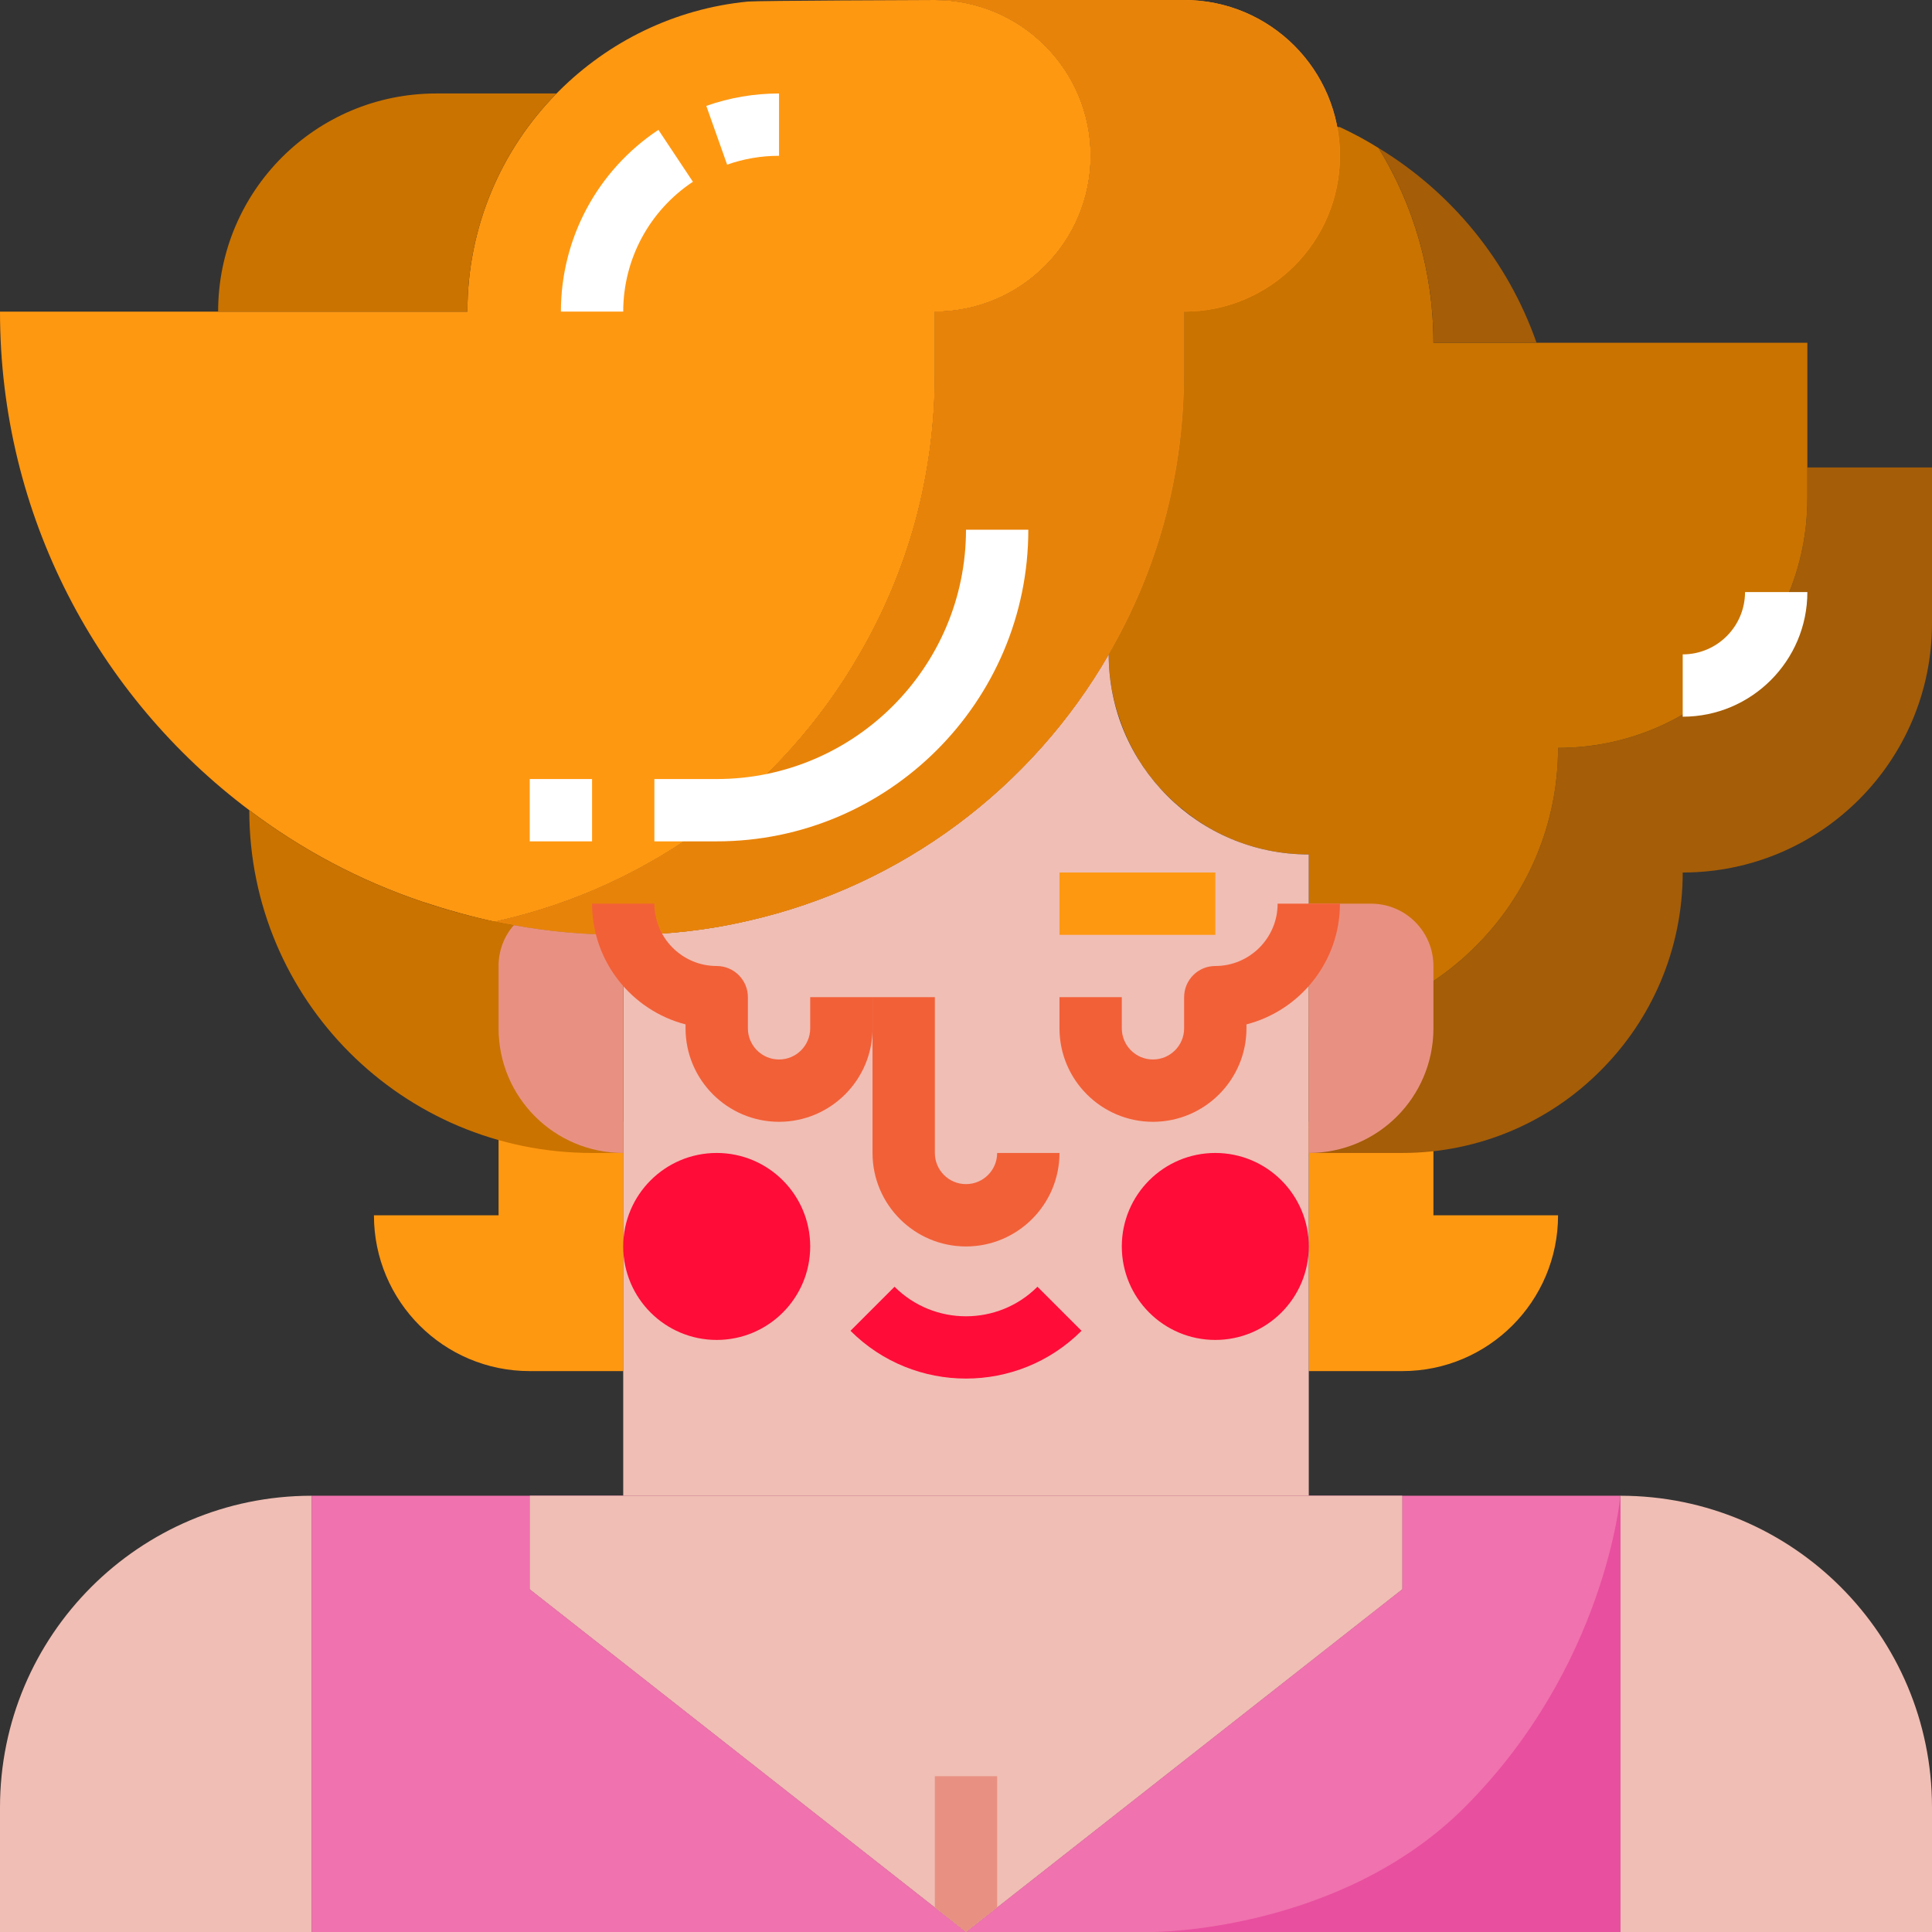 <svg height="512pt" viewBox="0 0 512 512" width="512pt" xmlns="http://www.w3.org/2000/svg"><rect x="0" y="0" width="512" height="512" fill="#333333" stroke="none"/><path d="m371.613 363.355h-24.773v-66.066h33.031v24.777h33.031c0 22.801-18.484 41.289-41.289 41.289zm0 0" fill="#ff9811"/><path d="m512 123.871v41.289c0 36.504-29.562 66.066-66.062 66.066 0 20.48-8.344 39.141-21.801 52.52-13.379 13.461-32.043 21.801-52.523 21.801h-24.773v-33.527c17.176-1.898 32.699-9.66 44.262-21.305 13.461-13.379 21.801-32.043 21.801-52.52 36.5 0 66.062-29.566 66.062-66.066v-8.258zm0 0" fill="#a55d07"/><path d="m379.871 90.84c0-18.828-5.285-36.586-14.535-51.613-3.301-2.066-6.688-3.883-10.238-5.535l-8.258-.66h-33.035v66.066c0 13.543-1.816 26.672-5.203 39.141-3.383 12.387-8.422 24.281-14.781 35.18 0 6.031.992 11.727 2.891 17.094 3.219 9.664 9.25 18.168 17.094 24.281 9 7.348 20.48 11.645 33.035 11.645v45.582c17.176-1.898 32.699-9.66 44.262-21.305 13.461-13.379 21.801-32.043 21.801-52.52 36.5 0 66.062-29.566 66.062-66.066v-41.289zm0 0" fill="#ca7300"/><path d="m140.387 363.355h24.773v-66.066h-33.031v24.777h-33.031c0 22.801 18.484 41.289 41.289 41.289zm0 0" fill="#ff9811"/><path d="m346.84 226.438v169.949h-181.68v-148.645c11.398 0 22.461-1.238 33.035-3.719 40.875-9.246 75.312-35.344 95.625-70.605 0 14.699 5.949 27.914 15.527 37.492s22.789 15.527 37.492 15.527zm0 0" fill="#f0beb4"/><path d="m289.031 41.289c0 22.793-18.496 41.293-41.289 41.293v16.516c0 13.543-1.816 26.672-5.203 39.145-3.387 12.387-8.426 24.277-14.781 35.18-20.316 35.258-54.75 61.355-95.629 70.605-.332.082-.578.164-.91.246h-.082c-6.523-1.402-12.883-3.223-19.156-5.285-16.684-5.617-32.125-13.875-45.918-24.277-40.133-30.145-66.062-78.121-66.062-132.129h123.871c0-22.547 9.004-42.945 23.617-57.809l.578-.578c13.133-13.129 30.637-21.883 50.129-23.781 2.723-.25 46.738-.414 49.547-.414 22.793 0 41.289 18.496 41.289 41.289zm0 0" fill="#ff9811"/><path d="m355.098 41.289c0 22.793-18.5 41.293-41.293 41.293v16.516c0 13.543-1.816 26.672-5.203 39.145-3.383 12.387-8.422 24.277-14.781 35.18-20.312 35.258-54.75 61.355-95.629 70.605-10.57 2.477-21.637 3.715-33.031 3.715-9.91 0-19.57-.828-28.988-2.559-1.648-.25-3.301-.578-4.953-.91.332-.082.578-.164.91-.246 40.875-9.25 75.312-35.344 95.629-70.605 6.355-10.902 11.395-22.793 14.781-35.18 3.383-12.469 5.203-25.602 5.203-39.145v-16.516c22.789 0 41.289-18.5 41.289-41.293 0-22.793-18.496-41.289-41.289-41.289h66.062c22.793 0 41.293 18.496 41.293 41.289zm0 0" fill="#ff9811"/><path d="m355.098 41.289c0 22.793-18.5 41.293-41.293 41.293v16.516c0 13.543-1.816 26.672-5.203 39.145-3.383 12.387-8.422 24.277-14.781 35.18-20.312 35.258-54.75 61.355-95.629 70.605-10.57 2.477-21.637 3.715-33.031 3.715-9.91 0-19.57-.828-28.988-2.559-1.648-.25-3.301-.578-4.953-.91.332-.082.578-.164.91-.246 40.875-9.25 75.312-35.344 95.629-70.605 6.355-10.902 11.395-22.793 14.781-35.18 3.383-12.469 5.203-25.602 5.203-39.145v-16.516c22.789 0 41.289-18.5 41.289-41.293 0-22.793-18.496-41.289-41.289-41.289h66.062c22.793 0 41.293 18.496 41.293 41.289zm0 0" fill="#e8830a"/><path d="m165.16 247.742v57.805h-8.258c-50.207 0-90.84-40.629-90.84-90.84 13.793 10.406 29.234 18.664 45.918 24.281 7.844 2.641 15.938 4.789 24.195 6.191 9.414 1.734 19.074 2.562 28.984 2.562zm0 0" fill="#ca7300"/><path d="m407.203 90.84h-27.332c0-18.828-5.285-36.586-14.535-51.613 19.324 11.727 34.273 29.895 41.867 51.613zm0 0" fill="#a55d07"/><path d="m256 512h-173.418v-115.613h57.805v24.773l107.355 84.316zm0 0" fill="#f072ae"/><path d="m429.418 396.387v115.613h-173.418l8.258-6.523 107.355-84.316v-24.773zm0 0" fill="#f072ae"/><path d="m371.613 396.387v24.773l-107.355 84.316-8.258 6.523-8.258-6.523-107.355-84.316v-24.773zm0 0" fill="#f072ae"/><path d="m0 512h82.582v-115.613c-45.609 0-82.582 36.973-82.582 82.582zm0 0" fill="#f0beb4"/><path d="m512 512h-82.582v-115.613c45.609 0 82.582 36.973 82.582 82.582zm0 0" fill="#f0beb4"/><path d="m346.84 305.547v-66.062h16.516c9.121 0 16.516 7.395 16.516 16.516v16.516c0 18.242-14.789 33.031-33.031 33.031zm0 0" fill="#e89182"/><path d="m165.16 247.742v57.805c-18.25 0-33.031-14.781-33.031-33.031v-16.516c0-4.129 1.484-7.93 4.047-10.82 9.414 1.734 19.074 2.562 28.984 2.562zm0 0" fill="#e89182"/><path d="m147.488 24.773c-14.617 14.863-23.617 35.262-23.617 57.809h-66.066c0-31.961 25.848-57.809 57.809-57.809zm0 0" fill="#ca7300"/><path d="m371.613 396.387v24.773l-107.355 84.316-8.258 6.523-8.258-6.523-107.355-84.316v-24.773zm0 0" fill="#f0beb4"/><path d="m264.258 470.711v34.766l-8.258 6.523-8.258-6.523v-34.766zm0 0" fill="#e89182"/><path d="m214.711 330.324c0 13.68-11.094 24.773-24.777 24.773-13.68 0-24.773-11.094-24.773-24.773 0-13.684 11.094-24.777 24.773-24.777 13.684 0 24.777 11.094 24.777 24.777zm0 0" fill="#ff0c38"/><path d="m346.84 330.324c0 13.68-11.094 24.773-24.773 24.773-13.684 0-24.777-11.094-24.777-24.773 0-13.684 11.094-24.777 24.777-24.777 13.68 0 24.773 11.094 24.773 24.777zm0 0" fill="#ff0c38"/><path d="m256 365.336c-11.09 0-22.168-4.219-30.613-12.66l11.676-11.676c10.438 10.438 27.438 10.438 37.871 0l11.68 11.676c-8.445 8.441-19.523 12.66-30.613 12.66zm0 0" fill="#ff0c38"/><path d="m206.453 297.289c-13.664 0-24.777-11.113-24.777-24.773v-1.043c-14.234-3.68-24.773-16.625-24.773-31.988h16.516c0 9.109 7.414 16.516 16.516 16.516 4.566 0 8.262 3.699 8.262 8.258v8.258c0 4.555 3.699 8.258 8.258 8.258 4.555 0 8.258-3.703 8.258-8.258v-8.258h16.516v8.258c0 13.66-11.113 24.773-24.773 24.773zm0 0" fill="#f26038"/><path d="m305.547 297.289c-13.66 0-24.773-11.113-24.773-24.773v-8.258h16.516v8.258c0 4.555 3.703 8.258 8.258 8.258 4.559 0 8.258-3.703 8.258-8.258v-8.258c0-4.562 3.695-8.258 8.262-8.258 9.102 0 16.516-7.406 16.516-16.516h16.516c0 15.363-10.539 28.309-24.773 31.988v1.043c0 13.66-11.113 24.773-24.777 24.773zm0 0" fill="#f26038"/><path d="m280.773 231.227h41.293v16.516h-41.293zm0 0" fill="#ff9811"/><path d="m256 330.324c-13.66 0-24.773-11.113-24.773-24.777v-41.289h16.516v41.289c0 4.555 3.699 8.258 8.258 8.258 4.555 0 8.258-3.703 8.258-8.258h16.516c0 13.664-11.113 24.777-24.773 24.777zm0 0" fill="#f26038"/><path d="m429.418 396.387s-3.898 45.191-41.289 82.582c-33.031 33.031-82.582 33.031-82.582 33.031h123.871zm0 0" fill="#e84f9f"/><g fill="#fff"><path d="m192.695 43.637-5.52-15.574c6.18-2.18 12.664-3.289 19.277-3.289v16.516c-4.734 0-9.363.793-13.758 2.348zm0 0"/><path d="m165.16 82.582h-16.516c0-19.41 9.66-37.418 25.84-48.172l9.145 13.758c-11.566 7.684-18.469 20.551-18.469 34.414zm0 0"/><path d="m445.934 189.934v-16.516c9.105 0 16.516-7.406 16.516-16.516h16.52c0 18.215-14.816 33.031-33.035 33.031zm0 0"/><path d="m189.934 222.969h-16.516v-16.516h16.516c36.43 0 66.066-29.641 66.066-66.066h16.516c0 45.535-37.047 82.582-82.582 82.582zm0 0"/><path d="m140.387 206.453h16.516v16.516h-16.516zm0 0"/></g></svg>
